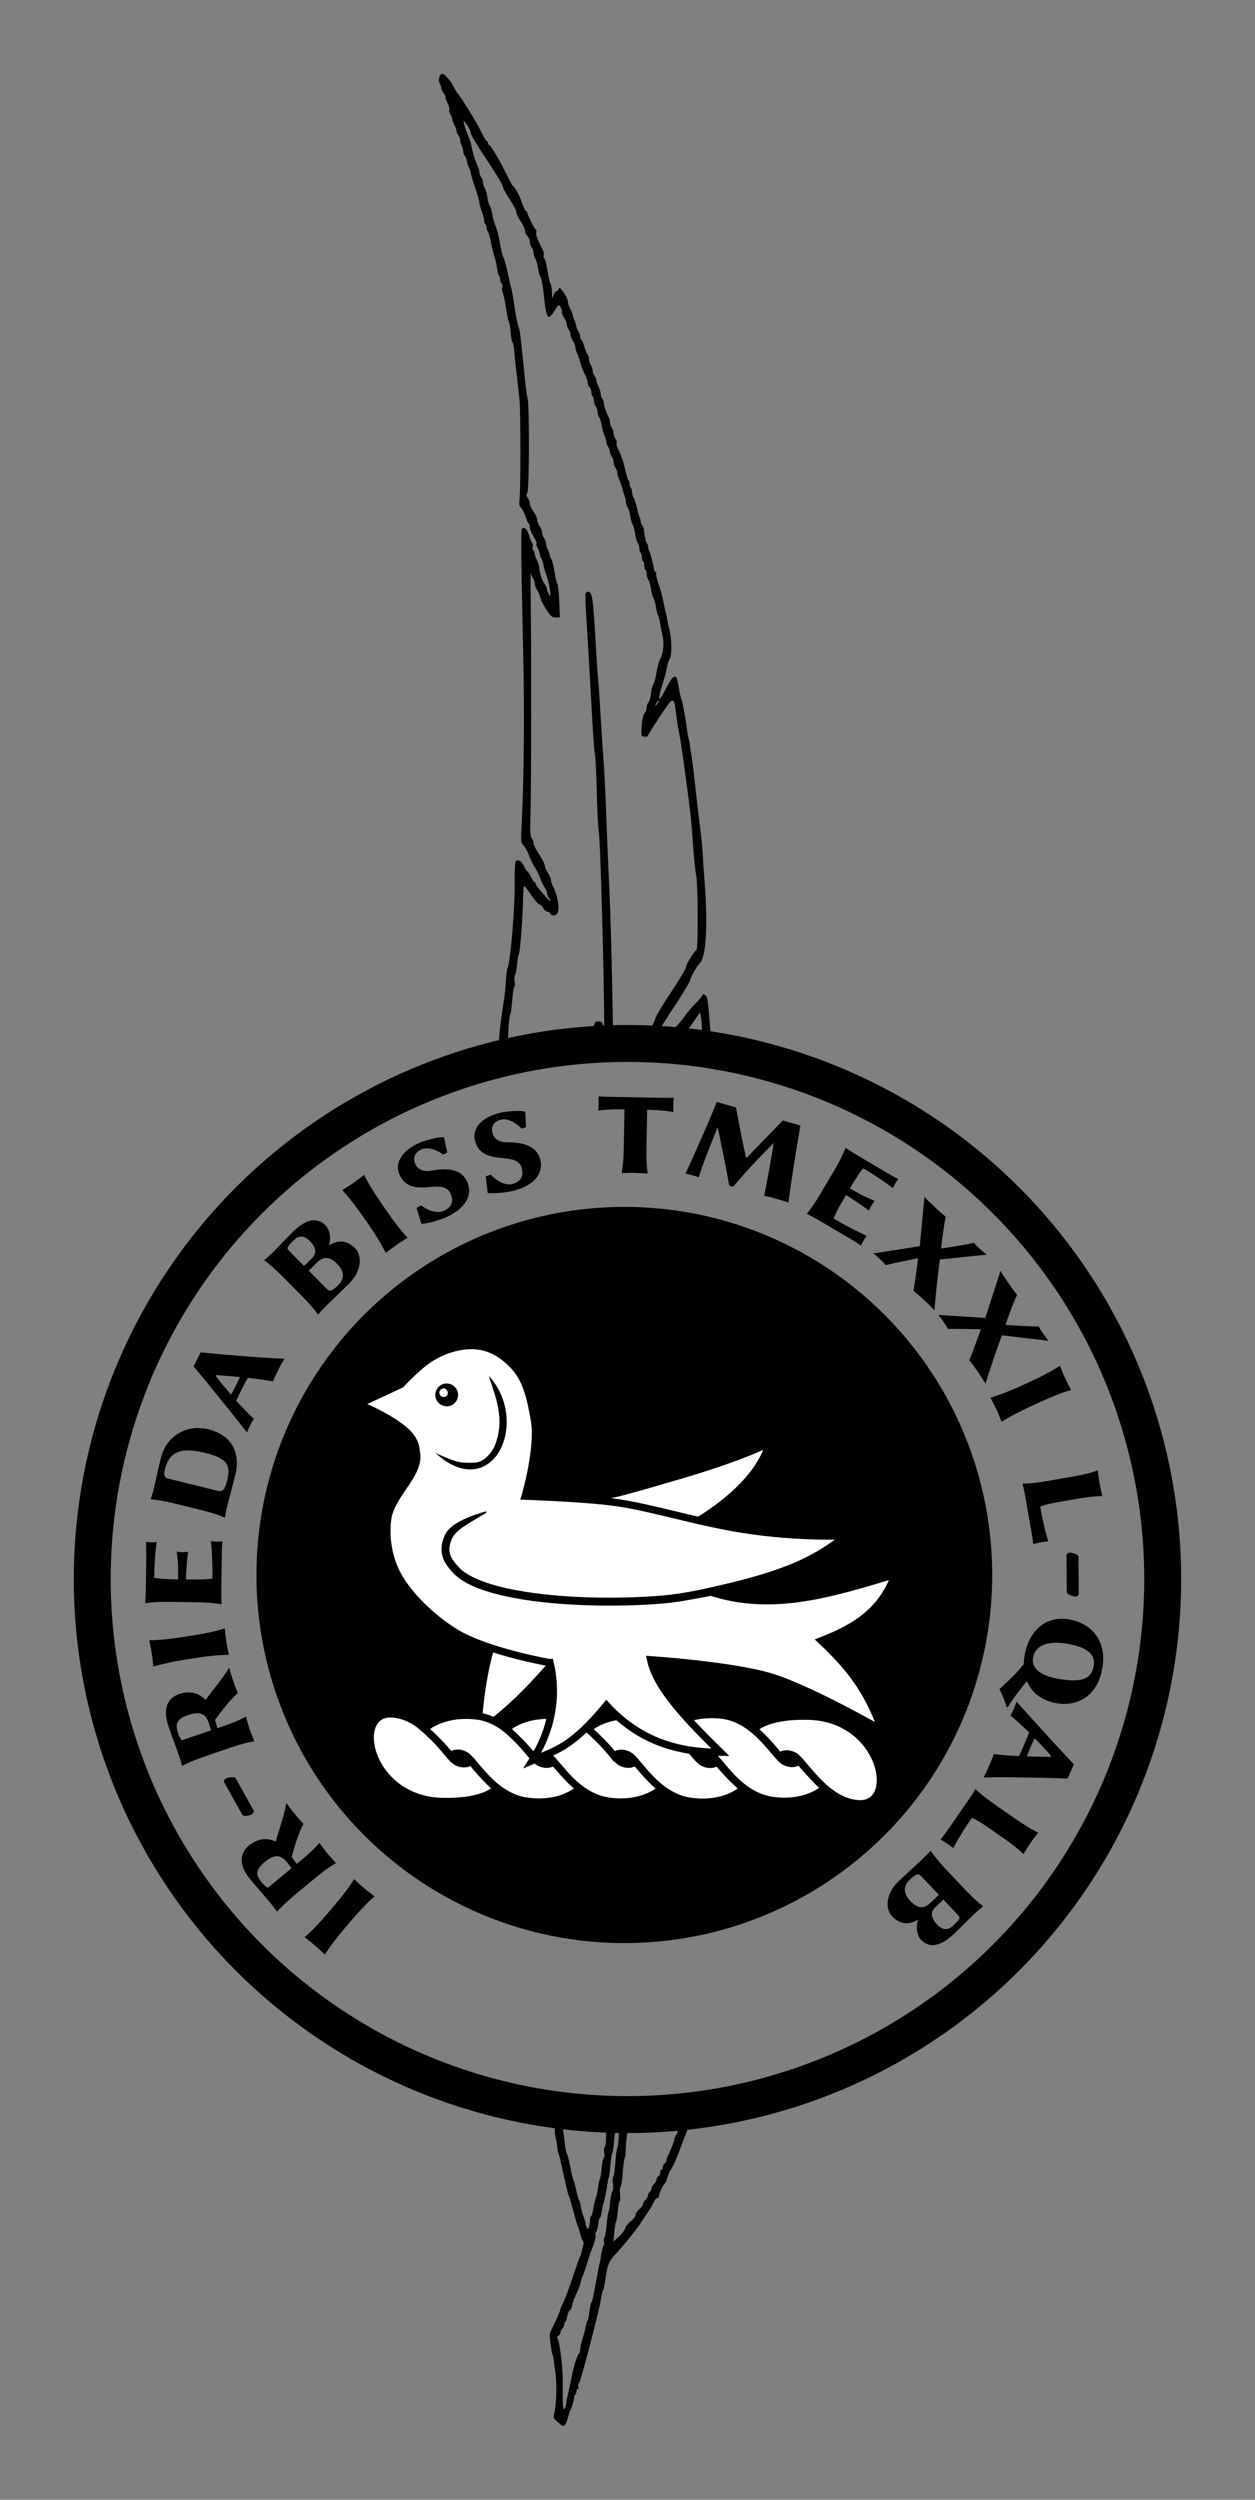 <?xml version="1.0" encoding="UTF-8" standalone="no"?>
<!-- Created with Inkscape (http://www.inkscape.org/) -->

<svg
   width="43.18mm"
   height="85.956mm"
   viewBox="0 0 43.18 85.956"
   version="1.1"
   id="svg1"
   xmlns="http://www.w3.org/2000/svg"
   xmlns:svg="http://www.w3.org/2000/svg">
  <rect x="0" y="0" width="43.18" height="85.956" fill="#808080" stroke="none"/>
  <defs
     id="defs1" />
  <g
     id="g14"
     style="display:inline"
     transform="translate(1.0184053e-4,32.705)">
    <path
       style="display:inline;fill:#000000;fill-opacity:1;stroke-width:0.042"
       d="m 113.131,155.316 -0.41,0.051 -0.064,0.152 c -0.035,0.084 -0.124,0.314 -0.197,0.512 -0.153,0.414 -0.287,0.713 -0.36,0.805 -0.028,0.035 -0.077,0.154 -0.109,0.265 -0.032,0.111 -0.071,0.201 -0.087,0.201 -0.041,0 -0.206,0.35 -0.206,0.437 0,0.039 -0.022,0.067 -0.049,0.061 -0.027,-0.006 -0.078,0.047 -0.113,0.116 -0.035,0.07 -0.075,0.149 -0.089,0.175 -0.021,0.04 -0.204,0.32 -0.402,0.614 -0.139,0.207 -0.559,0.726 -0.766,0.947 -0.319,0.34 -0.354,0.425 -0.44,1.059 -0.016,0.116 -0.044,0.237 -0.063,0.267 -0.019,0.03 -0.05,0.154 -0.068,0.275 -0.018,0.121 -0.082,0.41 -0.141,0.643 -0.059,0.233 -0.136,0.538 -0.17,0.678 -0.096,0.39 -0.154,0.608 -0.246,0.932 -0.046,0.163 -0.106,0.373 -0.132,0.466 -0.026,0.093 -0.063,0.191 -0.083,0.217 -0.019,0.026 -0.024,0.079 -0.009,0.116 0.015,0.038 0.006,0.069 -0.02,0.069 -0.026,0 -0.047,0.037 -0.047,0.082 0,0.045 -0.019,0.094 -0.042,0.108 -0.023,0.014 -0.043,0.068 -0.043,0.119 -6.1e-4,0.088 -0.077,0.34 -0.131,0.432 -0.014,0.023 -0.05,0.138 -0.081,0.254 -0.051,0.191 -0.102,0.273 -0.172,0.275 -0.014,5.3e-4 -0.095,-0.061 -0.18,-0.137 l -3.7e-4,5e-5 c -0.149,-0.132 -0.153,-0.144 -0.114,-0.307 0.072,-0.296 0.094,-0.96 0.044,-1.334 -0.027,-0.198 -0.056,-0.422 -0.065,-0.499 -0.009,-0.076 -0.028,-0.156 -0.041,-0.177 -0.013,-0.021 -0.043,-0.192 -0.067,-0.38 -0.039,-0.308 -0.035,-0.357 0.042,-0.5 0.122,-0.229 0.299,-0.634 0.299,-0.682 0,-0.023 0.047,-0.133 0.104,-0.246 0.057,-0.113 0.189,-0.462 0.293,-0.777 0.104,-0.314 0.221,-0.648 0.26,-0.741 0.04,-0.093 0.07,-0.179 0.069,-0.191 -0.002,-0.012 0.018,-0.092 0.044,-0.179 0.033,-0.11 0.034,-0.174 0.003,-0.212 -0.025,-0.03 -0.066,-0.14 -0.093,-0.245 -0.026,-0.105 -0.066,-0.229 -0.087,-0.275 -0.021,-0.047 -0.088,-0.275 -0.149,-0.508 -0.06,-0.233 -0.127,-0.462 -0.149,-0.508 -0.022,-0.047 -0.049,-0.132 -0.061,-0.191 -0.012,-0.058 -0.06,-0.268 -0.106,-0.466 -0.046,-0.198 -0.103,-0.452 -0.127,-0.564 -0.023,-0.112 -0.054,-0.222 -0.067,-0.244 -0.014,-0.022 -0.034,-0.13 -0.045,-0.24 -0.011,-0.11 -0.035,-0.248 -0.054,-0.306 -0.019,-0.058 -0.032,-0.174 -0.03,-0.257 l 0.005,-0.151 -0.593,-0.098 m -1.958,-36.614 0.625,-0.184 8.2e-4,-0.318 c 7.4e-4,-0.288 0.053,-0.747 0.175,-1.525 0.024,-0.151 0.051,-0.437 0.062,-0.635 0.01,-0.198 0.037,-0.398 0.059,-0.445 0.103,-0.215 0.256,-2.088 0.246,-2.997 -0.004,-0.399 0.009,-0.642 0.038,-0.671 0.079,-0.079 0.205,-5.3e-4 0.282,0.175 0.041,0.093 0.091,0.169 0.11,0.169 0.019,0 0.077,0.086 0.128,0.191 0.051,0.105 0.11,0.191 0.131,0.191 0.021,0 0.039,0.024 0.039,0.054 0,0.05 0.049,0.113 0.383,0.49 0.128,0.145 0.173,0.136 0.06,-0.012 -0.034,-0.045 -0.062,-0.118 -0.062,-0.163 0,-0.044 -0.035,-0.131 -0.078,-0.193 -0.043,-0.062 -0.113,-0.208 -0.156,-0.324 -0.043,-0.116 -0.128,-0.288 -0.19,-0.381 -0.062,-0.093 -0.149,-0.272 -0.193,-0.396 -0.044,-0.125 -0.126,-0.276 -0.182,-0.337 -0.101,-0.109 -0.102,-0.116 -0.072,-0.705 0.08,-1.575 0.101,-3.828 0.053,-5.93 -0.073,-3.273 -0.082,-4.244 -0.039,-4.271 0.094,-0.058 0.182,0.032 0.246,0.252 0.036,0.125 0.084,0.239 0.106,0.252 0.022,0.013 0.029,0.069 0.015,0.123 -0.014,0.054 -0.004,0.111 0.021,0.127 0.025,0.016 0.046,0.062 0.046,0.104 0,0.042 0.032,0.14 0.071,0.219 0.039,0.079 0.075,0.182 0.08,0.229 0.026,0.249 0.084,0.44 0.173,0.572 0.055,0.081 0.1,0.176 0.101,0.212 8.2e-4,0.035 0.029,0.112 0.062,0.17 0.057,0.101 0.059,0.096 0.045,-0.106 -0.008,-0.116 -0.065,-0.358 -0.125,-0.537 -0.061,-0.179 -0.11,-0.353 -0.11,-0.387 0,-0.034 -0.029,-0.116 -0.063,-0.183 -0.035,-0.067 -0.063,-0.155 -0.064,-0.197 -1.2e-4,-0.042 -0.03,-0.122 -0.067,-0.178 -0.037,-0.056 -0.054,-0.123 -0.039,-0.148 0.016,-0.025 -0.03,-0.137 -0.102,-0.249 -0.072,-0.112 -0.13,-0.253 -0.13,-0.314 0,-0.061 -0.018,-0.121 -0.039,-0.134 -0.021,-0.013 -0.072,-0.124 -0.112,-0.246 -0.04,-0.122 -0.107,-0.255 -0.149,-0.295 -0.065,-0.062 -0.072,-0.115 -0.049,-0.339 0.035,-0.339 0.035,-2.916 -8.2e-4,-3.335 -0.015,-0.175 -0.058,-0.565 -0.096,-0.868 -0.038,-0.303 -0.077,-0.672 -0.087,-0.822 -0.01,-0.149 -0.038,-0.294 -0.062,-0.323 -0.024,-0.029 -0.051,-0.177 -0.061,-0.33 -0.01,-0.153 -0.037,-0.314 -0.061,-0.359 -0.024,-0.044 -0.072,-0.275 -0.108,-0.512 -0.035,-0.237 -0.082,-0.464 -0.104,-0.504 -0.022,-0.041 -0.03,-0.124 -0.018,-0.185 0.012,-0.061 3.7e-4,-0.124 -0.025,-0.14 -0.025,-0.016 -0.046,-0.074 -0.046,-0.13 0,-0.056 -0.017,-0.111 -0.037,-0.124 -0.02,-0.013 -0.05,-0.123 -0.066,-0.246 -0.016,-0.123 -0.058,-0.308 -0.093,-0.411 -0.035,-0.103 -0.091,-0.331 -0.124,-0.505 -0.033,-0.175 -0.08,-0.337 -0.104,-0.36 -0.024,-0.024 -0.043,-0.086 -0.043,-0.138 0,-0.052 -0.019,-0.107 -0.042,-0.121 -0.023,-0.014 -0.042,-0.068 -0.042,-0.12 0,-0.051 -0.038,-0.198 -0.085,-0.325 -0.047,-0.127 -0.085,-0.27 -0.085,-0.317 -2.1e-4,-0.047 -0.067,-0.276 -0.147,-0.509 -0.081,-0.233 -0.147,-0.455 -0.148,-0.493 -4.7e-4,-0.038 -0.029,-0.124 -0.064,-0.191 -0.035,-0.067 -0.064,-0.159 -0.065,-0.206 -8.7e-4,-0.047 -0.03,-0.122 -0.064,-0.167 -0.034,-0.045 -0.062,-0.124 -0.062,-0.175 0,-0.051 -0.028,-0.146 -0.061,-0.211 -0.034,-0.065 -0.051,-0.134 -0.039,-0.154 0.012,-0.02 -0.017,-0.099 -0.065,-0.176 -0.048,-0.077 -0.078,-0.15 -0.067,-0.161 0.011,-0.011 -0.018,-0.094 -0.064,-0.185 -0.046,-0.091 -0.084,-0.195 -0.084,-0.231 0,-0.036 -0.029,-0.107 -0.064,-0.157 -0.035,-0.05 -0.052,-0.121 -0.038,-0.157 0.014,-0.037 -0.013,-0.141 -0.061,-0.232 -0.047,-0.091 -0.076,-0.176 -0.063,-0.188 0.013,-0.013 -0.017,-0.079 -0.066,-0.148 -0.049,-0.069 -0.089,-0.156 -0.089,-0.194 0,-0.037 -0.022,-0.103 -0.049,-0.146 -0.06,-0.095 -0.018,-0.284 0.07,-0.318 0.038,-0.015 0.095,0.012 0.138,0.064 0.04,0.049 0.102,0.12 0.136,0.158 0.035,0.038 0.101,0.145 0.148,0.238 0.046,0.093 0.096,0.179 0.11,0.191 0.086,0.072 0.645,0.972 0.796,1.281 0.099,0.204 0.198,0.371 0.22,0.371 0.022,0 0.04,0.029 0.04,0.064 0,0.035 0.014,0.064 0.032,0.064 0.057,1.3e-4 0.353,0.499 0.63,1.059 0.086,0.175 0.169,0.327 0.184,0.339 0.073,0.058 0.222,0.311 0.279,0.474 0.098,0.279 0.163,0.416 0.198,0.416 0.018,0 0.032,0.019 0.032,0.042 0,0.074 0.259,0.593 0.296,0.593 0.019,0 0.025,0.04 0.012,0.088 -0.021,0.079 0.045,0.258 0.222,0.601 0.033,0.064 0.049,0.146 0.036,0.181 -0.013,0.035 -0.005,0.087 0.017,0.116 0.042,0.052 0.05,0.087 0.137,0.561 0.025,0.14 0.065,0.287 0.087,0.328 0.022,0.04 0.042,0.174 0.045,0.296 0.004,0.217 0.006,0.219 0.049,0.085 0.024,-0.076 0.068,-0.138 0.097,-0.138 0.029,0 0.065,-0.032 0.08,-0.07 0.024,-0.063 0.034,-0.062 0.1,0.012 0.111,0.125 0.221,0.337 0.221,0.426 0,0.044 0.038,0.155 0.085,0.246 0.047,0.091 0.085,0.192 0.085,0.223 0,0.032 0.022,0.099 0.05,0.15 0.028,0.051 0.055,0.137 0.061,0.191 0.006,0.054 0.041,0.144 0.077,0.2 0.036,0.055 0.066,0.138 0.066,0.184 0,0.046 0.018,0.095 0.04,0.108 0.022,0.013 0.07,0.128 0.106,0.254 0.037,0.126 0.086,0.242 0.109,0.256 0.023,0.014 0.042,0.078 0.042,0.142 0,0.064 0.028,0.153 0.062,0.199 0.034,0.045 0.063,0.131 0.064,0.191 7.4e-4,0.06 0.029,0.145 0.064,0.191 0.034,0.045 0.063,0.113 0.064,0.15 7.4e-4,0.037 0.033,0.131 0.072,0.209 0.039,0.078 0.075,0.197 0.08,0.264 0.005,0.068 0.031,0.145 0.057,0.17 0.026,0.026 0.047,0.086 0.047,0.134 4e-5,0.093 0.131,0.465 0.182,0.515 0.017,0.017 0.03,0.081 0.03,0.142 0,0.061 0.028,0.149 0.062,0.194 0.034,0.045 0.063,0.13 0.064,0.189 7.4e-4,0.059 0.031,0.149 0.067,0.201 0.036,0.052 0.053,0.115 0.038,0.14 -0.016,0.025 0.002,0.111 0.04,0.19 0.148,0.314 0.189,0.432 0.259,0.749 0.04,0.181 0.09,0.339 0.11,0.352 0.021,0.013 0.037,0.068 0.037,0.124 0,0.056 0.019,0.113 0.042,0.127 0.023,0.014 0.042,0.078 0.042,0.141 0,0.063 0.025,0.153 0.056,0.199 0.031,0.046 0.08,0.198 0.11,0.338 0.029,0.14 0.071,0.287 0.092,0.328 0.021,0.04 0.039,0.108 0.039,0.15 0,0.042 0.022,0.099 0.049,0.126 0.027,0.027 0.056,0.102 0.063,0.167 0.035,0.287 0.069,0.438 0.104,0.46 0.021,0.013 0.038,0.06 0.038,0.106 0,0.045 0.017,0.116 0.037,0.156 0.045,0.089 0.131,0.403 0.161,0.592 0.012,0.076 0.041,0.138 0.065,0.138 0.023,0 0.032,0.028 0.018,0.062 -0.013,0.034 0.024,0.191 0.081,0.349 0.058,0.158 0.135,0.44 0.171,0.626 0.036,0.186 0.076,0.367 0.088,0.402 0.013,0.035 0.028,0.111 0.035,0.169 0.007,0.058 0.042,0.22 0.079,0.36 0.085,0.32 0.09,0.902 0.01,1.017 -0.032,0.046 -0.072,0.169 -0.088,0.274 -0.017,0.105 -0.086,0.367 -0.154,0.583 -0.181,0.575 -0.159,0.673 0.059,0.263 0.23,-0.432 0.285,-0.507 0.379,-0.507 0.042,0 0.075,0.103 0.112,0.344 0.029,0.189 0.07,0.375 0.09,0.413 0.038,0.07 0.153,0.679 0.191,1.015 0.011,0.101 0.041,0.263 0.065,0.36 0.024,0.097 0.045,0.204 0.045,0.239 5e-4,0.035 0.02,0.168 0.043,0.296 0.023,0.128 0.061,0.404 0.084,0.614 0.118,1.067 0.154,1.374 0.247,2.117 0.026,0.21 0.056,0.534 0.065,0.72 0.01,0.186 0.038,0.606 0.063,0.932 0.118,1.532 0.051,2.619 -0.173,2.816 -0.089,0.079 -0.3,0.444 -0.323,0.559 -0.015,0.077 -0.269,0.502 -0.564,0.944 -0.295,0.443 -0.557,0.866 -0.584,0.942 l -0.047,0.138 h 0.21 c 0.151,0 0.21,-0.017 0.21,-0.059 0,-0.032 0.029,-0.07 0.064,-0.083 0.035,-0.013 0.064,-0.046 0.064,-0.073 0,-0.027 0.073,-0.12 0.163,-0.207 0.09,-0.087 0.227,-0.252 0.306,-0.366 0.078,-0.114 0.243,-0.307 0.366,-0.43 0.123,-0.122 0.224,-0.241 0.224,-0.265 0,-0.08 0.113,-0.042 0.16,0.053 0.026,0.052 0.069,0.419 0.096,0.815 0.027,0.396 0.066,0.741 0.087,0.767 0.021,0.026 0.176,0.069 0.345,0.097 M 108.506,164.892 c 0.005,-0.064 0.042,-0.26 0.081,-0.434 0.039,-0.175 0.097,-0.445 0.128,-0.601 0.067,-0.333 0.195,-0.712 0.241,-0.712 0.018,0 0.032,-0.058 0.032,-0.128 0,-0.071 0.036,-0.237 0.08,-0.371 0.044,-0.133 0.093,-0.323 0.11,-0.422 0.016,-0.099 0.044,-0.189 0.063,-0.201 0.018,-0.011 0.047,-0.15 0.064,-0.307 0.017,-0.158 0.047,-0.296 0.066,-0.309 0.02,-0.012 0.066,-0.193 0.103,-0.402 0.099,-0.552 0.18,-0.971 0.192,-0.983 0.005,-0.006 0.016,-0.063 0.023,-0.127 0.025,-0.213 0.071,-0.412 0.107,-0.457 0.019,-0.025 0.024,-0.086 0.011,-0.138 -0.013,-0.051 -0.005,-0.117 0.019,-0.146 0.024,-0.029 0.057,-0.224 0.074,-0.434 0.017,-0.21 0.042,-0.4 0.057,-0.423 0.014,-0.023 0.031,-0.09 0.037,-0.148 0.036,-0.357 0.069,-0.536 0.106,-0.583 0.025,-0.031 0.032,-0.139 0.016,-0.262 -0.015,-0.116 -0.01,-0.219 0.012,-0.233 0.022,-0.013 0.053,-0.229 0.07,-0.48 0.017,-0.25 0.045,-0.474 0.063,-0.498 0.018,-0.023 0.04,-0.171 0.05,-0.328 0.015,-0.246 0.008,-0.286 -0.054,-0.286 -0.059,0 -0.076,0.064 -0.102,0.371 -0.017,0.204 -0.045,0.39 -0.064,0.413 -0.018,0.023 -0.047,0.214 -0.064,0.423 -0.017,0.21 -0.043,0.4 -0.057,0.423 -0.015,0.023 -0.031,0.09 -0.036,0.148 -0.013,0.146 -0.119,0.685 -0.151,0.762 -0.014,0.035 -0.038,0.154 -0.053,0.265 -0.015,0.111 -0.042,0.201 -0.061,0.201 -0.019,0 -0.045,0.097 -0.059,0.216 -0.014,0.119 -0.047,0.242 -0.073,0.273 -0.026,0.031 -0.035,0.077 -0.021,0.101 0.025,0.04 -0.053,0.328 -0.144,0.532 -0.021,0.047 -0.089,0.256 -0.153,0.466 -0.064,0.21 -0.13,0.4 -0.147,0.423 -0.017,0.023 -0.046,0.108 -0.063,0.189 -0.017,0.081 -0.046,0.176 -0.064,0.212 -0.018,0.036 -0.056,0.122 -0.084,0.192 -0.029,0.07 -0.068,0.158 -0.087,0.196 -0.019,0.038 -0.047,0.137 -0.063,0.219 -0.015,0.083 -0.053,0.16 -0.083,0.172 -0.03,0.012 -0.068,0.099 -0.084,0.193 -0.016,0.095 -0.046,0.183 -0.068,0.196 -0.021,0.013 -0.039,0.059 -0.039,0.101 0,0.042 -0.029,0.101 -0.064,0.13 -0.035,0.029 -0.064,0.087 -0.064,0.13 0,0.043 -0.031,0.095 -0.068,0.115 -0.052,0.029 -0.058,0.056 -0.024,0.119 0.072,0.131 0.176,1.022 0.171,1.457 -0.01,0.805 0.002,0.995 0.056,0.94 0.028,-0.028 0.055,-0.103 0.06,-0.167 z m 2.02,-6.031 c 0.014,-0.062 0.103,-0.175 0.197,-0.251 0.102,-0.082 0.171,-0.173 0.171,-0.226 0,-0.049 0.057,-0.136 0.127,-0.194 0.07,-0.058 0.127,-0.136 0.127,-0.173 0,-0.037 0.038,-0.102 0.085,-0.145 0.047,-0.042 0.085,-0.109 0.085,-0.15 0,-0.04 0.029,-0.097 0.064,-0.126 0.035,-0.029 0.064,-0.086 0.064,-0.126 0,-0.04 0.038,-0.107 0.085,-0.15 0.047,-0.042 0.085,-0.112 0.085,-0.156 0,-0.044 0.029,-0.09 0.064,-0.104 0.035,-0.013 0.064,-0.07 0.064,-0.126 0,-0.056 0.019,-0.101 0.042,-0.101 0.023,0 0.042,-0.036 0.042,-0.08 0,-0.044 0.029,-0.103 0.064,-0.132 0.035,-0.029 0.064,-0.079 0.064,-0.112 0,-0.032 0.018,-0.092 0.039,-0.132 0.091,-0.172 0.207,-0.465 0.234,-0.592 0.016,-0.075 0.047,-0.148 0.069,-0.161 0.021,-0.013 0.039,-0.064 0.039,-0.112 0,-0.085 -0.015,-0.087 -0.371,-0.062 -0.204,0.014 -0.592,0.026 -0.862,0.027 l -0.491,0.001 -0.033,0.307 c -0.018,0.169 -0.031,0.373 -0.03,0.454 0.002,0.081 -0.012,0.166 -0.031,0.191 -0.019,0.024 -0.048,0.243 -0.064,0.487 -0.016,0.244 -0.05,0.468 -0.075,0.498 -0.027,0.033 -0.035,0.14 -0.021,0.265 0.014,0.115 0.008,0.22 -0.012,0.232 -0.02,0.012 -0.05,0.17 -0.067,0.351 -0.016,0.18 -0.044,0.347 -0.061,0.37 -0.017,0.023 -0.044,0.183 -0.059,0.356 l -0.028,0.313 0.185,-0.165 c 0.102,-0.091 0.197,-0.216 0.211,-0.278 z m -1.226,-0.088 c 0.014,-0.052 0.026,-0.147 0.026,-0.209 3.5e-4,-0.063 0.018,-0.125 0.041,-0.139 0.022,-0.014 0.052,-0.115 0.066,-0.225 0.014,-0.11 0.053,-0.276 0.085,-0.37 0.033,-0.093 0.072,-0.274 0.088,-0.402 0.016,-0.128 0.043,-0.252 0.06,-0.275 0.017,-0.023 0.045,-0.19 0.061,-0.37 0.016,-0.18 0.049,-0.34 0.072,-0.354 0.024,-0.015 0.03,-0.095 0.015,-0.186 -0.017,-0.098 -0.009,-0.172 0.018,-0.189 0.025,-0.015 0.045,-0.147 0.045,-0.293 v -0.265 l -0.744,-0.06 -0.744,-0.06 0.023,0.169 c 0.013,0.093 0.035,0.284 0.051,0.424 0.015,0.14 0.043,0.273 0.061,0.296 0.018,0.023 0.053,0.138 0.077,0.254 0.024,0.116 0.064,0.307 0.088,0.423 0.024,0.116 0.062,0.25 0.083,0.296 0.021,0.047 0.062,0.204 0.091,0.351 0.029,0.146 0.067,0.275 0.086,0.287 0.019,0.011 0.046,0.111 0.061,0.221 0.015,0.11 0.053,0.257 0.084,0.327 0.031,0.07 0.07,0.198 0.086,0.286 0.033,0.179 0.082,0.205 0.12,0.064 z m -2.429,-40.495 c 0.301,-0.075 1.478,-0.249 2.022,-0.299 l 0.561,-0.052 v -0.222 c 0,-0.298 0.028,-0.356 0.172,-0.356 0.128,0 0.139,0.027 0.182,0.423 0.009,0.082 0.01,-0.29 0.003,-0.826 -0.033,-2.49 -0.137,-5.908 -0.187,-6.161 -0.021,-0.105 -0.05,-0.705 -0.065,-1.334 -0.015,-0.629 -0.043,-1.2 -0.063,-1.27 -0.02,-0.07 -0.068,-0.718 -0.106,-1.44 -0.038,-0.722 -0.098,-1.76 -0.131,-2.308 -0.115,-1.865 -0.114,-1.818 -0.037,-1.848 0.181,-0.069 0.21,0.119 0.316,2.039 0.022,0.396 0.051,0.806 0.064,0.91 0.013,0.105 0.05,0.638 0.081,1.186 0.031,0.547 0.079,1.271 0.106,1.609 0.027,0.338 0.068,1.157 0.091,1.821 0.023,0.664 0.071,1.817 0.107,2.562 0.036,0.745 0.08,2.213 0.098,3.261 0.018,1.048 0.037,1.91 0.041,1.916 0.004,0.006 0.25,0.011 0.547,0.011 h 0.54 l 0.169,-0.265 c 0.093,-0.146 0.18,-0.322 0.193,-0.392 0.013,-0.07 0.256,-0.474 0.54,-0.899 0.284,-0.425 0.516,-0.814 0.516,-0.865 0,-0.087 0.267,-0.529 0.36,-0.595 0.061,-0.043 0.05,-2.282 -0.012,-2.553 -0.027,-0.116 -0.077,-0.612 -0.112,-1.101 -0.057,-0.808 -0.087,-1.088 -0.232,-2.16 -0.165,-1.226 -0.179,-1.315 -0.279,-1.821 -0.009,-0.047 -0.04,-0.261 -0.068,-0.477 -0.081,-0.621 -0.085,-0.62 -0.559,0.092 -0.226,0.339 -0.411,0.637 -0.411,0.662 0,0.025 -0.052,0.039 -0.116,0.032 -0.111,-0.013 -0.116,-0.024 -0.109,-0.225 0.011,-0.306 0.059,-0.538 0.125,-0.605 0.032,-0.032 0.058,-0.111 0.058,-0.177 0,-0.065 0.027,-0.141 0.06,-0.168 0.033,-0.027 0.073,-0.168 0.089,-0.312 0.016,-0.145 0.053,-0.291 0.083,-0.326 0.029,-0.035 0.077,-0.216 0.107,-0.402 0.03,-0.186 0.088,-0.396 0.129,-0.466 0.102,-0.174 0.138,-0.508 0.083,-0.762 -0.025,-0.116 -0.065,-0.317 -0.088,-0.445 -0.023,-0.128 -0.059,-0.263 -0.079,-0.301 -0.02,-0.037 -0.05,-0.161 -0.066,-0.275 -0.016,-0.114 -0.053,-0.246 -0.083,-0.293 -0.029,-0.047 -0.068,-0.19 -0.085,-0.318 -0.017,-0.128 -0.058,-0.269 -0.09,-0.315 -0.032,-0.046 -0.058,-0.135 -0.058,-0.199 0,-0.063 -0.019,-0.127 -0.042,-0.141 -0.023,-0.014 -0.042,-0.081 -0.042,-0.148 0,-0.067 -0.019,-0.134 -0.042,-0.148 -0.023,-0.014 -0.042,-0.081 -0.042,-0.148 0,-0.067 -0.019,-0.134 -0.042,-0.148 -0.023,-0.014 -0.042,-0.078 -0.042,-0.141 0,-0.063 -0.026,-0.153 -0.058,-0.199 -0.032,-0.046 -0.072,-0.188 -0.09,-0.315 -0.017,-0.128 -0.056,-0.27 -0.085,-0.318 -0.029,-0.047 -0.067,-0.18 -0.083,-0.296 -0.016,-0.116 -0.057,-0.248 -0.089,-0.295 -0.033,-0.047 -0.06,-0.128 -0.06,-0.179 0,-0.052 -0.017,-0.138 -0.038,-0.192 -0.021,-0.053 -0.06,-0.183 -0.088,-0.288 -0.028,-0.105 -0.077,-0.244 -0.11,-0.31 -0.033,-0.066 -0.06,-0.162 -0.06,-0.214 0,-0.052 -0.028,-0.131 -0.062,-0.177 -0.034,-0.045 -0.063,-0.131 -0.064,-0.191 -7.4e-4,-0.06 -0.029,-0.145 -0.064,-0.191 -0.034,-0.045 -0.063,-0.121 -0.064,-0.169 -7.4e-4,-0.048 -0.029,-0.124 -0.064,-0.169 -0.034,-0.045 -0.063,-0.126 -0.064,-0.18 -7.4e-4,-0.054 -0.028,-0.149 -0.061,-0.212 -0.033,-0.063 -0.073,-0.21 -0.09,-0.326 -0.017,-0.116 -0.057,-0.249 -0.089,-0.295 -0.032,-0.046 -0.058,-0.132 -0.059,-0.191 -7.4e-4,-0.059 -0.029,-0.144 -0.064,-0.189 -0.034,-0.045 -0.062,-0.135 -0.062,-0.199 0,-0.064 -0.019,-0.128 -0.042,-0.143 -0.023,-0.014 -0.042,-0.08 -0.042,-0.146 0,-0.066 -0.029,-0.143 -0.064,-0.172 -0.035,-0.029 -0.064,-0.098 -0.064,-0.153 0,-0.055 -0.046,-0.191 -0.103,-0.302 -0.057,-0.111 -0.125,-0.287 -0.151,-0.392 -0.026,-0.105 -0.075,-0.244 -0.108,-0.31 -0.033,-0.066 -0.06,-0.161 -0.061,-0.212 -1.7e-4,-0.051 -0.038,-0.149 -0.084,-0.219 -0.046,-0.07 -0.084,-0.166 -0.084,-0.214 -1.7e-4,-0.048 -0.028,-0.124 -0.062,-0.169 -0.034,-0.045 -0.063,-0.13 -0.065,-0.188 -0.001,-0.058 -0.04,-0.153 -0.085,-0.212 -0.045,-0.058 -0.083,-0.155 -0.084,-0.214 -5.3e-4,-0.06 -0.026,-0.143 -0.058,-0.186 -0.053,-0.072 -0.063,-0.067 -0.152,0.078 -0.284,0.459 -0.322,0.405 -0.427,-0.606 -0.023,-0.219 -0.068,-0.439 -0.1,-0.488 -0.032,-0.049 -0.073,-0.194 -0.09,-0.321 -0.017,-0.128 -0.058,-0.269 -0.09,-0.315 -0.032,-0.046 -0.059,-0.132 -0.06,-0.191 -7.4e-4,-0.059 -0.029,-0.144 -0.064,-0.189 -0.034,-0.045 -0.062,-0.132 -0.062,-0.193 0,-0.061 -0.038,-0.152 -0.085,-0.202 -0.047,-0.05 -0.085,-0.135 -0.085,-0.189 0,-0.054 -0.067,-0.197 -0.148,-0.318 -0.082,-0.121 -0.148,-0.264 -0.148,-0.317 0,-0.053 -0.105,-0.254 -0.233,-0.445 -0.128,-0.191 -0.233,-0.389 -0.233,-0.438 0,-0.05 -0.248,-0.46 -0.55,-0.912 -0.303,-0.452 -0.551,-0.864 -0.551,-0.916 -9e-5,-0.052 -0.059,-0.181 -0.131,-0.286 -0.102,-0.148 -0.126,-0.167 -0.11,-0.085 0.025,0.125 0.102,0.353 0.181,0.529 0.031,0.07 0.075,0.222 0.097,0.339 0.044,0.234 0.112,0.446 0.201,0.628 0.032,0.066 0.059,0.162 0.059,0.214 0,0.052 0.028,0.131 0.062,0.177 0.034,0.045 0.063,0.13 0.064,0.189 7.3e-4,0.059 0.029,0.146 0.062,0.194 0.034,0.048 0.074,0.19 0.09,0.316 0.016,0.126 0.053,0.258 0.082,0.293 0.029,0.035 0.066,0.157 0.083,0.271 0.016,0.114 0.055,0.266 0.086,0.339 0.078,0.183 0.14,0.422 0.194,0.746 0.025,0.151 0.071,0.332 0.102,0.402 0.054,0.123 0.1,0.296 0.187,0.699 0.023,0.105 0.061,0.268 0.085,0.362 0.024,0.094 0.062,0.304 0.085,0.466 0.061,0.432 0.131,0.791 0.173,0.887 0.02,0.047 0.049,0.209 0.064,0.36 0.015,0.151 0.045,0.428 0.066,0.614 0.021,0.186 0.059,0.558 0.084,0.826 0.025,0.268 0.064,0.549 0.088,0.625 0.067,0.216 0.062,3.148 -0.006,3.257 -0.045,0.072 -0.042,0.103 0.016,0.186 0.038,0.055 0.07,0.144 0.07,0.197 0,0.053 0.057,0.176 0.127,0.272 0.07,0.097 0.127,0.225 0.128,0.285 5.5e-4,0.06 0.038,0.158 0.084,0.216 0.045,0.058 0.083,0.155 0.084,0.214 5.1e-4,0.06 0.029,0.145 0.063,0.191 0.034,0.045 0.063,0.123 0.064,0.173 7.5e-4,0.05 0.03,0.145 0.065,0.212 0.035,0.067 0.063,0.15 0.064,0.186 1.1e-4,0.036 0.026,0.102 0.058,0.148 0.032,0.046 0.082,0.245 0.111,0.443 0.03,0.198 0.074,0.385 0.098,0.415 0.024,0.03 0.053,0.302 0.064,0.603 l 0.02,0.548 -0.143,-8.7e-4 c -0.129,-7.9e-4 -0.161,-0.028 -0.325,-0.277 -0.1,-0.152 -0.193,-0.337 -0.207,-0.412 -0.014,-0.075 -0.061,-0.187 -0.104,-0.248 -0.043,-0.062 -0.078,-0.158 -0.078,-0.213 0,-0.055 -0.027,-0.139 -0.059,-0.185 -0.033,-0.047 -0.068,-0.132 -0.08,-0.189 -0.011,-0.058 -0.013,0.438 -0.004,1.102 0.024,1.74 0.019,6.194 -0.008,7.125 -0.019,0.674 -0.013,0.809 0.042,0.888 0.036,0.051 0.065,0.134 0.065,0.184 0,0.05 0.086,0.219 0.191,0.375 0.105,0.156 0.191,0.326 0.191,0.377 0,0.051 0.048,0.163 0.106,0.249 0.058,0.086 0.106,0.196 0.106,0.245 0,0.049 0.036,0.16 0.081,0.246 0.172,0.334 0.236,0.819 0.123,0.932 -0.07,0.07 -0.189,0.064 -0.219,-0.013 -0.013,-0.035 -0.058,-0.064 -0.1,-0.064 -0.042,-1.3e-4 -0.108,-0.057 -0.148,-0.127 -0.04,-0.07 -0.101,-0.127 -0.137,-0.127 -0.036,0 -0.17,-0.157 -0.298,-0.349 -0.259,-0.386 -0.247,-0.395 -0.26,0.201 -0.015,0.654 -0.1,1.775 -0.14,1.847 -0.021,0.038 -0.052,0.209 -0.068,0.381 -0.016,0.172 -0.048,0.335 -0.069,0.362 -0.022,0.027 -0.027,0.118 -0.011,0.202 0.016,0.084 0.01,0.175 -0.014,0.204 -0.023,0.029 -0.056,0.243 -0.073,0.476 -0.017,0.233 -0.048,0.445 -0.069,0.471 -0.021,0.026 -0.051,0.318 -0.066,0.648 l -0.027,0.601 0.123,-0.028 c 0.068,-0.015 0.19,-0.044 0.271,-0.065 z m 6.307,-0.558 c 0,-0.192 -0.016,-0.426 -0.033,-0.519 l -0.03,-0.169 -0.271,0.392 c -0.165,0.238 -0.3,0.392 -0.344,0.392 -0.061,0 -0.151,0.117 -0.115,0.15 0.011,0.01 0.576,0.088 0.721,0.099 0.065,0.005 0.072,-0.036 0.072,-0.344 z m -1.481,-11.399 c 0,-0.022 -0.027,-0.003 -0.061,0.042 -0.034,0.045 -0.063,0.1 -0.064,0.122 -7.4e-4,0.022 0.027,0.003 0.061,-0.042 0.034,-0.045 0.064,-0.1 0.064,-0.122 z"
       id="path3188-6"
       transform="translate(-89.026,-114.932)" />
    <path
       id="path7-1-1"
       style="display:inline;vector-effect:non-scaling-stroke;fill:#000000;fill-opacity:1;stroke:none;stroke-width:0.462;stroke-linecap:round;stroke-linejoin:round;stroke-dasharray:none;stroke-opacity:1;-inkscape-stroke:hairline;paint-order:markers fill stroke"
       d="m 105.039,129.646 a 19.05,19.05 0 0 0 -19.05,19.05 19.05,19.05 0 0 0 19.05,19.05 19.05,19.05 0 0 0 19.05,-19.05 19.05,19.05 0 0 0 -19.05,-19.05 z m 0,1.27 a 17.78,17.78 0 0 1 17.78,17.78 17.78,17.78 0 0 1 -17.78,17.78 17.78,17.78 0 0 1 -17.78,-17.78 17.78,17.78 0 0 1 17.78,-17.78 z"
       transform="translate(-83.45,-127.106)" />
    <g
       id="g27-1"
       transform="matrix(0.095,0,0,0.095,-10.959,-19.999)"
       style="display:inline;stroke-width:2.64;stroke-dasharray:none">
      <circle
         style="display:inline;opacity:1;vector-effect:non-scaling-stroke;fill:#000000;fill-opacity:1;stroke:none;stroke-width:0.492;stroke-linecap:round;stroke-linejoin:round;stroke-dasharray:none;stroke-opacity:1;-inkscape-stroke:hairline;paint-order:markers fill stroke"
         id="path14"
         cx="21.59"
         cy="21.59"
         r="12.7"
         transform="matrix(10.491,0,0,10.491,114.971,209.82)" />
      <path
         style="display:inline;fill:#ffffff;fill-opacity:1;stroke:#000000;stroke-width:1.117;stroke-linejoin:round;stroke-dasharray:none;stroke-opacity:1"
         d="m 607.139,286.345 c 9.044,-3.464 12.761,-6.929 18.606,-10.393 l 1.844,-9.89 c 18.683,0.207 30.929,-4.954 34.531,-11.399 -0.227,0.397 -6.416,1.276 -15.081,1.436 -5.618,0.103 -11.361,0.407 -15.091,-0.421 -6.71,-1.491 -21.121,-0.847 -21.121,-0.847 l 2.85,17.601 c -3.454,5.275 -4.775,9.484 -6.537,13.913 z"
         id="path25095-6"
         transform="matrix(2.284,-0.612,0.612,2.284,-1273.977,211.606)" />
      <g
         id="Torse_In_Profile_(3)-4"
         stroke-opacity="1"
         fill="none"
         fill-opacity="1"
         stroke="none"
         stroke-dasharray="none"
         transform="matrix(0.723,0,0,0.723,219.754,405.138)"
         style="stroke:#000000;stroke-width:4.743;stroke-dasharray:none;stroke-opacity:1">
        <title
           id="title1-8">Torse In Profile (3)</title>
        <path
           d="m 78.156,156.512 c 20.618,0.36 26.241,-6.48 26.241,-6.48 0,0 -6.5,-5.627 -12.766,-13.702 0,0 -2.516,2.658 -7.221,0.386 -4.705,-2.272 -15.926,-23.775 -33.21,-24.077 -19.833,0 -10.47,43.873 26.956,43.873 z"
           stroke="#000000"
           stroke-linecap="round"
           stroke-linejoin="miter"
           stroke-width="1.5"
           id="path3-5-8"
           style="display:inline;fill:#ffffff;fill-opacity:1;stroke:#000000;stroke-width:3.654;stroke-dasharray:none;stroke-opacity:1" />
        <path
           d="m 68.233,120.159 c 0,0 8.068,6.983 13.03,13.535 0,0 2.883,-3.002 7.588,-0.204 4.705,2.798 13.734,20.808 31.231,22.968 17.496,2.16 25.925,-6.468 25.925,-6.468 0,0 -6.665,-5.512 -13.041,-13.477 0,0 -2.357,2.702 -7.078,0.512 -4.721,-2.19 -14.409,-21.579 -31.89,-23.4 -17.481,-1.822 -25.764,6.535 -25.764,6.535 z"
           stroke="#000000"
           stroke-linecap="round"
           stroke-linejoin="miter"
           stroke-width="1.5"
           id="path5-4-7"
           style="fill:#ffffff;fill-opacity:1;stroke:#000000;stroke-width:3.654;stroke-dasharray:none;stroke-opacity:1" />
        <path
           d="m 109.215,120.14 c 0,0 8.068,6.983 13.03,13.535 0,0 2.883,-3.002 7.588,-0.204 4.705,2.798 13.734,20.808 31.231,22.968 17.496,2.16 25.925,-6.468 25.925,-6.468 0,0 -6.665,-5.512 -13.041,-13.477 0,0 -2.357,2.702 -7.078,0.512 -4.721,-2.19 -14.409,-21.579 -31.89,-23.4 -17.481,-1.822 -25.764,6.535 -25.764,6.535 z"
           stroke="#000000"
           stroke-linecap="round"
           stroke-linejoin="miter"
           stroke-width="1.5"
           id="path7-8-1"
           style="fill:#ffffff;fill-opacity:1;stroke:#000000;stroke-width:3.654;stroke-dasharray:none;stroke-opacity:1" />
        <path
           d="m 150.197,120.231 c 0,0 8.068,6.983 13.03,13.535 0,0 2.883,-3.002 7.588,-0.204 4.705,2.798 13.734,20.808 31.231,22.968 17.496,2.16 25.925,-6.468 25.925,-6.468 0,0 -6.665,-5.512 -13.041,-13.477 0,0 -2.357,2.702 -7.078,0.512 -4.721,-2.19 -14.409,-21.579 -31.891,-23.4 -17.481,-1.822 -25.764,6.535 -25.764,6.535 z"
           stroke="#000000"
           stroke-linecap="round"
           stroke-linejoin="miter"
           stroke-width="1.5"
           id="path13-6-1"
           style="fill:#ffffff;fill-opacity:1;stroke:#000000;stroke-width:3.654;stroke-dasharray:none;stroke-opacity:1" />
        <path
           d="m 191.179,119.776 c 0,0 8.068,6.983 13.03,13.535 0,0 2.883,-3.002 7.588,-0.204 4.705,2.798 13.734,20.808 31.231,22.968 17.496,2.16 25.925,-6.468 25.925,-6.468 0,0 -6.665,-5.512 -13.041,-13.477 0,0 -2.357,2.702 -7.078,0.512 -4.721,-2.19 -14.409,-21.579 -31.89,-23.4 -17.481,-1.822 -25.764,6.535 -25.764,6.535 z"
           stroke="#000000"
           stroke-linecap="round"
           stroke-linejoin="miter"
           stroke-width="1.5"
           id="path15-1"
           style="fill:#ffffff;fill-opacity:1;stroke:#000000;stroke-width:3.654;stroke-dasharray:none;stroke-opacity:1" />
        <path
           d="m 259.527,113.808 c -20.618,-0.36 -26.241,6.48 -26.241,6.48 0,0 6.5,5.627 12.766,13.702 0,0 2.516,-2.658 7.221,-0.386 4.705,2.272 15.926,23.775 33.21,24.077 19.833,0 10.47,-43.873 -26.956,-43.873 z"
           stroke="#000000"
           stroke-linecap="round"
           stroke-linejoin="miter"
           stroke-width="1.5"
           id="path17-4"
           style="fill:#ffffff;fill-opacity:1;stroke:#000000;stroke-width:3.654;stroke-dasharray:none;stroke-opacity:1" />
      </g>
      <g
         id="g25077-9"
         transform="matrix(1.591,-0.426,0.426,1.591,27.094,1374.599)"
         style="display:inline;stroke-width:1.603;stroke-dasharray:none">
        <path
           id="path24912-9-7"
           d="m 302.427,-508.375 c 0,0 -8.771,-4.062 -12.701,-8.12 -2.599,-2.684 -5.24,-6.813 -6.246,-10.411 -0.825,-2.948 -0.554,-6.336 0.625,-9.161 1.495,-3.585 6.896,-5.368 6.896,-8.953 0,0 0.298,-1.008 -0.233,-2.29 -1.24,-2.992 -6.455,-6.871 -6.455,-6.871 l 7.079,-1.249 c 0,0 3.169,-2.017 5.414,-2.707 2.322,-0.713 5.007,-0.836 7.287,0 2.22,0.813 3.694,2.486 4.789,4.581 1.357,2.595 1.098,5.829 0.833,8.745 -0.391,4.31 -4.372,10.827 -4.372,10.827 0,0 7.693,2.342 12.285,4.164 4.969,1.972 10.152,5.341 16.774,8.518 8.603,4.127 16.748,5.849 16.748,5.849 -7.094,3.413 -14.639,3.059 -22.279,2.915 8.538,5.615 18.22,5.047 28.109,4.789 -3.456,4.862 -7.87,6.25 -13.534,6.871 2.959,4.784 4.845,8.917 5.414,15.616 0,0 -9.013,-8.962 -14.367,-12.285 -5.258,-3.263 -17.073,-7.287 -17.073,-7.287 -0.243,4.427 3.091,10.387 6.663,16.449 -6.21,-1.633 -11.548,-4.837 -14.991,-11.452 -6.908,4.903 -9.256,4.611 -13.117,5.205 3.959,-3.698 6.3,-8.368 6.455,-13.742 z"
           style="fill:#ffffff;fill-opacity:1;stroke:#000000;stroke-width:1.117;stroke-dasharray:none;stroke-opacity:1"
           transform="matrix(1.436,-6.5886396e-6,-6.575639e-6,1.436,-123.337,243.504)" />
        <path
           id="path24914-8"
           d="m 298.962,-533.186 c 0,0 -1.327,-0.016 -2.844,0.188 -1.516,0.203 -3.282,0.591 -4.188,1.75 -0.774,0.991 -1.112,1.932 -1.094,2.875 0.018,0.943 0.375,1.829 0.875,2.781 1.061,2.019 3.539,3.831 6.75,5.5 3.211,1.669 7.184,3.182 11.25,4.438 4.066,1.256 8.23,2.262 11.844,2.906 1.837,0.328 3.288,0.438 4.756,0.56 1.418,0.117 2.868,0.253 3.807,0.159 l 5.639,-0.854 c -0.861,0.086 -8.033,-0.178 -9.473,-0.312 -1.398,-0.13 -2.784,-0.239 -4.541,-0.552 -3.568,-0.636 -7.724,-1.632 -11.75,-2.875 -4.026,-1.243 -7.932,-2.748 -11.062,-4.375 -3.13,-1.627 -5.445,-3.411 -6.312,-5.062 -0.471,-0.896 -0.768,-1.646 -0.781,-2.344 -0.013,-0.697 0.23,-1.383 0.906,-2.25 0.543,-0.696 1.725,-1.24 3.107,-1.637 z"
           fill="#806600"
           style="fill:#000000;fill-opacity:1;stroke:#000000;stroke-width:0.209;stroke-linecap:butt;stroke-linejoin:bevel;stroke-dasharray:none;stroke-opacity:1"
           transform="matrix(1.436,-6.5886396e-6,-6.575639e-6,1.436,-123.337,243.504)" />
        <path
           id="path24916-4"
           d="m 304.743,-553.186 c 10e-4,2.73 0.963,6.971 -2.062,10.75 -1.059,1.103 -2.402,1.849 -3.719,1.438 0,0 -1.401,-0.317 -2.036,-0.637 -1.161,-0.585 -3.152,-2.301 -3.152,-2.301 1.544,2.438 3.304,3.671 5.031,3.938 1.727,0.267 3.367,-0.472 4.594,-1.75 2.454,-2.556 3.488,-7.294 1.344,-11.438 z"
           fill="#806600"
           style="fill:#000000;fill-opacity:1;stroke-width:1.117;stroke-dasharray:none"
           transform="matrix(1.436,-6.5886396e-6,-6.575639e-6,1.436,-123.337,243.504)" />
        <g
           id="g25073-1"
           style="stroke-width:1.117;stroke-dasharray:none"
           transform="matrix(1.436,-6.5886396e-6,-6.575639e-6,1.436,-123.337,243.504)">
          <circle
             fill="#554400"
             id="path25034-7"
             transform="translate(-319.678,-787.59)"
             cx="617.425"
             cy="235.532"
             r="1.746"
             style="fill:#000000;fill-opacity:1;stroke-width:1.117;stroke-dasharray:none" />
          <path
             fill="#ffffff"
             id="path25071-1"
             d="m 617.438,234.875 c -0.37,0 -0.656,0.287 -0.656,0.656 0,0.37 0.287,0.656 0.656,0.656 0.37,0 0.625,-0.263 0.625,-0.656 0,-0.393 -0.255,-0.656 -0.625,-0.656 z"
             transform="translate(-320.058,-788.033)"
             style="fill:#ffffff;stroke-width:1.117;stroke-dasharray:none" />
        </g>
      </g>
    </g>
    <path
       style="font-weight:bold;font-size:5.644px;line-height:0;font-family:'Linux Biolinum O';-inkscape-font-specification:'Linux Biolinum O, Bold';font-variant-caps:all-small-caps;text-align:center;letter-spacing:0px;word-spacing:0px;text-anchor:middle;display:inline;stroke-width:0.265;stroke-linecap:round;stroke-linejoin:round;paint-order:markers fill stroke"
       d="m 11.275,33.082 c -0.275,0.322 -0.548,0.616 -0.784,0.815 l -0.007,0.017 c 0.072,0.054 0.226,0.17 0.355,0.28 0.129,0.11 0.263,0.239 0.328,0.302 l 0.02,-0.006 c 0.174,-0.274 0.406,-0.581 0.681,-0.903 l 0.22,-0.258 C 12.362,33.008 12.643,32.713 12.872,32.515 l 0.007,-0.017 c -0.068,-0.051 -0.234,-0.178 -0.355,-0.28 -0.112,-0.095 -0.272,-0.247 -0.328,-0.302 l -0.02,0.006 c -0.17,0.278 -0.403,0.576 -0.681,0.903 z M 9.216,32.207 c -0.065,-0.034 -0.135,-0.093 -0.186,-0.154 -0.198,-0.239 -0.297,-0.421 0.077,-0.73 0.335,-0.277 0.546,-0.261 0.762,1.25e-4 0.072,0.087 0.104,0.126 0.16,0.212 z m 1.075,-0.888 -0.083,0.068 c -0.042,-0.068 -0.106,-0.154 -0.174,-0.237 0.045,-0.176 0.103,-0.363 0.16,-0.542 0.061,-0.175 0.154,-0.442 0.25,-0.602 -0.078,-0.068 -0.254,-0.281 -0.319,-0.359 -0.068,-0.083 -0.201,-0.244 -0.257,-0.337 l -0.02,0.002 c -0.033,0.225 -0.115,0.49 -0.202,0.775 -0.053,0.175 -0.11,0.354 -0.159,0.534 -0.379,-0.192 -0.723,-0.032 -0.923,0.133 -0.226,0.187 -0.45,0.563 0.06,1.18 0.162,0.196 0.535,0.62 0.639,0.746 0.108,0.131 0.209,0.252 0.26,0.341 l 0.02,-0.002 C 9.747,32.786 9.978,32.588 10.287,32.332 l 0.444,-0.367 c 0.322,-0.266 0.547,-0.445 0.815,-0.6 l 0.009,-0.015 c -0.069,-0.075 -0.186,-0.198 -0.294,-0.329 -0.108,-0.131 -0.2,-0.26 -0.264,-0.346 l -0.02,0.002 c -0.216,0.244 -0.36,0.371 -0.686,0.64 z M 8.106,28.436 c -0.036,-0.064 -0.267,-0.026 -0.321,0.005 -0.044,0.025 -0.102,0.083 -0.075,0.132 l 0.631,1.128 c 0.033,0.059 0.241,0.027 0.32,-0.017 0.044,-0.025 0.092,-0.09 0.067,-0.134 z M 6.258,27.135 c -0.049,-0.055 -0.094,-0.135 -0.119,-0.21 -0.1,-0.294 -0.128,-0.499 0.331,-0.656 0.411,-0.14 0.603,-0.051 0.712,0.27 0.036,0.107 0.053,0.155 0.075,0.255 z m 1.32,-0.45 -0.102,0.035 C 7.461,26.641 7.432,26.538 7.397,26.436 7.502,26.287 7.622,26.133 7.739,25.986 7.857,25.844 8.04,25.627 8.185,25.512 8.136,25.421 8.047,25.159 8.014,25.063 7.98,24.961 7.912,24.764 7.894,24.657 l -0.02,-0.005 C 7.763,24.851 7.593,25.069 7.411,25.305 7.299,25.45 7.183,25.597 7.073,25.748 6.787,25.434 6.409,25.461 6.163,25.545 c -0.278,0.095 -0.62,0.367 -0.362,1.125 0.082,0.24 0.28,0.769 0.333,0.924 0.055,0.16 0.106,0.31 0.122,0.411 l 0.02,0.005 C 6.549,27.865 6.835,27.761 7.215,27.632 l 0.545,-0.186 C 8.155,27.311 8.429,27.223 8.734,27.173 l 0.014,-0.011 C 8.71,27.068 8.645,26.911 8.59,26.751 8.535,26.591 8.495,26.438 8.466,26.334 l -0.02,-0.005 c -0.288,0.152 -0.468,0.219 -0.869,0.356 z M 6.277,23.587 c -0.418,0.065 -0.817,0.11 -1.126,0.107 l -0.016,0.008 c 0.02,0.088 0.06,0.276 0.086,0.444 0.026,0.167 0.044,0.353 0.052,0.443 l 0.018,0.009 C 5.603,24.503 5.979,24.422 6.397,24.356 L 6.732,24.304 C 7.15,24.239 7.555,24.199 7.858,24.197 l 0.016,-0.008 c -0.019,-0.083 -0.062,-0.287 -0.086,-0.444 -0.023,-0.145 -0.045,-0.364 -0.052,-0.443 l -0.018,-0.009 c -0.31,0.1 -0.681,0.175 -1.105,0.241 z M 5.017,21.968 c -0.003,0.198 -0.023,0.446 -0.023,0.446 l 0.017,0.006 c 0.305,-0.047 0.61,-0.048 1.011,-0.042 l 0.576,0.008 c 0.418,0.006 0.705,0.015 1.009,0.07 l 0.017,-0.005 c 0,0 -0.014,-0.237 -0.011,-0.446 l 0.019,-1.36 c 0.002,-0.119 0.009,-0.248 0.022,-0.338 l -0.017,-0.012 c -0.079,0.005 -0.124,0.01 -0.181,0.009 -0.056,-7.8e-4 -0.13,-0.007 -0.175,-0.014 l -0.023,0.011 c 0,0 0.061,0.515 0.05,1.271 -0.136,0.038 -0.61,0.037 -0.706,0.035 l -0.203,-0.003 c 0.004,-0.271 0.025,-0.547 0.069,-0.936 l -0.017,-0.017 c -0.051,0.011 -0.124,0.015 -0.175,0.015 -0.051,-7.03e-4 -0.124,-0.007 -0.175,-0.019 l -0.017,0.017 c 0.024,0.333 0.053,0.272 0.043,0.938 l -0.107,-0.002 c -0.096,-0.001 -0.581,-0.014 -0.716,-0.055 0.01,-0.756 0.085,-1.213 0.085,-1.213 l -0.022,-0.012 c -0.045,0.005 -0.085,0.01 -0.136,0.009 -0.045,-6.24e-4 -0.113,-0.007 -0.192,-0.014 l -0.017,0.011 c 0.01,0.09 0.014,0.22 0.012,0.339 z M 7.468,18.552 5.786,18.136 C 5.649,18.102 5.625,18.009 5.678,17.795 5.861,17.055 6.492,17.113 7.062,17.254 7.829,17.444 7.946,17.676 7.813,18.213 7.721,18.586 7.621,18.59 7.468,18.552 Z M 5.307,18.424 C 5.26,18.616 5.186,18.842 5.186,18.842 l 0.015,0.009 c 0.308,0.024 0.605,0.092 0.994,0.188 l 0.559,0.138 c 0.405,0.1 0.684,0.175 0.967,0.297 l 0.018,-0.001 c 0,0 0.041,-0.234 0.088,-0.426 0.034,-0.137 0.167,-0.627 0.275,-1.066 0.138,-0.559 0.02,-1.303 -0.939,-1.541 -0.729,-0.18 -1.438,0.22 -1.628,0.987 -0.035,0.142 -0.167,0.72 -0.229,0.996 z m 2.821,-2.962 c 0.064,-0.138 0.131,-0.282 0.197,-0.413 0.074,-0.146 0.123,-0.242 0.204,-0.377 0.492,0.054 0.769,0.106 0.86,0.127 0.021,-0.066 0.118,-0.269 0.148,-0.33 0.031,-0.06 0.209,-0.4 0.25,-0.455 C 9.329,14.009 7.855,13.893 6.904,13.797 L 6.661,14.275 c 0.629,0.756 1.225,1.502 1.839,2.276 0.013,-0.05 0.092,-0.219 0.113,-0.259 0.02,-0.04 0.092,-0.169 0.125,-0.209 C 8.58,15.945 8.356,15.711 8.128,15.463 Z M 8.257,14.648 C 8.196,14.769 8.165,14.842 8.106,14.958 8.047,15.073 8.012,15.144 7.95,15.252 7.73,15.001 7.534,14.762 7.424,14.605 l 0.008,-0.028 c 0.31,0.025 0.585,0.044 0.825,0.071 z m 1.698,-4.334 c -0.095,-0.096 -0.099,-0.124 0.157,-0.379 0.092,-0.091 0.288,-0.23 0.547,0.03 0.238,0.24 0.234,0.436 0.081,0.587 l -0.277,0.274 z m 0.668,0.673 0.277,-0.274 c 0.244,-0.242 0.452,-0.21 0.71,0.051 0.175,0.176 0.305,0.444 0.025,0.723 -0.257,0.254 -0.312,0.206 -0.408,0.11 z M 9.416,10.332 c -0.14,0.139 -0.321,0.294 -0.321,0.294 l 0.008,0.016 c 0.251,0.181 0.469,0.393 0.752,0.678 l 0.405,0.409 c 0.294,0.297 0.493,0.505 0.671,0.757 l 0.016,0.008 c 0,0 0.156,-0.179 0.297,-0.318 0.12,-0.119 0.537,-0.517 0.761,-0.739 0.449,-0.445 0.459,-0.972 0.213,-1.22 C 11.96,9.955 11.657,9.906 11.312,10.12 11.401,9.889 11.351,9.582 11.196,9.425 11.005,9.233 10.65,9.084 10.069,9.66 9.957,9.771 9.416,10.332 9.416,10.332 Z M 13.124,8.675 C 12.884,8.327 12.669,7.987 12.538,7.708 l -0.014,-0.011 c -0.071,0.056 -0.222,0.175 -0.362,0.271 -0.139,0.096 -0.299,0.193 -0.376,0.24 l 3.54e-4,0.02 c 0.22,0.239 0.457,0.542 0.698,0.89 l 0.193,0.278 c 0.241,0.348 0.454,0.695 0.587,0.967 l 0.014,0.011 c 0.066,-0.053 0.232,-0.181 0.362,-0.271 0.121,-0.084 0.308,-0.2 0.376,-0.24 L 14.015,9.843 C 13.79,9.607 13.561,9.306 13.317,8.953 Z m 1.209,0.152 0.164,0.554 C 14.838,9.346 15.221,9.216 15.413,9.122 16.113,8.781 16.252,8.292 16.069,7.917 15.844,7.455 15.331,7.46 14.841,7.549 c -0.253,0.048 -0.457,-0.035 -0.541,-0.207 -0.089,-0.183 -0.072,-0.392 0.182,-0.516 0.264,-0.129 0.623,0.054 0.768,0.172 l 0.14,-0.074 -0.114,-0.516 -0.018,-0.01 c -0.187,-0.009 -0.642,0.1 -0.901,0.226 -0.512,0.25 -0.807,0.664 -0.601,1.085 0.213,0.436 0.599,0.443 1.079,0.397 0.351,-0.027 0.555,0.005 0.662,0.224 0.131,0.269 0.036,0.472 -0.208,0.591 -0.188,0.092 -0.48,0.058 -0.796,-0.177 z m 2.383,-1.086 0.063,0.575 c 0.342,0.027 0.741,-0.033 0.948,-0.092 0.75,-0.212 0.973,-0.668 0.859,-1.07 -0.14,-0.494 -0.645,-0.58 -1.143,-0.58 -0.257,0.002 -0.443,-0.115 -0.495,-0.3 -0.055,-0.196 -0.001,-0.399 0.27,-0.475 0.282,-0.08 0.603,0.164 0.726,0.305 l 0.151,-0.048 -0.02,-0.528 -0.015,-0.013 c -0.182,-0.042 -0.65,-0.016 -0.927,0.062 -0.549,0.155 -0.912,0.51 -0.784,0.961 0.132,0.467 0.511,0.542 0.991,0.582 0.35,0.036 0.546,0.104 0.611,0.338 0.081,0.288 -0.049,0.471 -0.309,0.545 -0.201,0.057 -0.483,-0.028 -0.752,-0.316 z m 4.77,-2.298 -0.021,1.157 c -0.007,0.423 -0.018,0.711 -0.074,1.015 l 0.005,0.017 c 0.113,-0.004 0.26,-0.012 0.429,-0.009 0.169,0.003 0.305,0.017 0.446,0.025 l 0.012,-0.017 c -0.045,-0.323 -0.046,-0.588 -0.038,-1.017 l 0.021,-1.157 c 0.705,0.013 0.891,0.078 0.891,0.078 l 0.012,-0.017 c -0.01,-0.079 -0.006,-0.322 0.008,-0.468 l -0.011,-0.011 c -0.085,0.004 -0.203,0.008 -0.311,0.006 L 20.913,5.009 c -0.107,-0.002 -0.226,-0.01 -0.31,-0.017 l -0.011,0.011 c 0.009,0.147 0.004,0.39 -0.008,0.468 l 0.011,0.017 c 0,0 0.187,-0.059 0.893,-0.046 z M 24.66,5.187 C 24.361,5.942 23.942,6.874 23.583,7.652 c 0.047,0.001 0.21,0.047 0.253,0.059 0.043,0.012 0.168,0.047 0.203,0.069 0.114,-0.384 0.414,-1.144 0.654,-1.728 0.142,0.685 0.285,1.369 0.398,2.011 l 0.136,0.038 c 0.451,-0.542 0.915,-1.027 1.396,-1.508 -0.098,0.6 -0.205,1.191 -0.328,1.819 0.063,0.006 0.373,0.093 0.432,0.109 0.06,0.017 0.342,0.096 0.399,0.124 0.116,-0.876 0.249,-1.683 0.414,-2.651 L 26.932,5.824 25.688,7.105 25.664,7.086 C 25.535,6.499 25.437,5.991 25.323,5.373 Z m 4.815,1.82 C 29.305,6.907 29.099,6.767 29.099,6.767 l -0.013,0.012 C 28.975,7.067 28.825,7.332 28.622,7.678 L 28.329,8.174 C 28.117,8.534 27.967,8.779 27.768,9.016 l -0.004,0.017 c 0,0 0.213,0.106 0.393,0.212 l 1.172,0.69 c 0.102,0.06 0.211,0.131 0.283,0.186 l 0.018,-0.009 c 0.035,-0.071 0.053,-0.113 0.082,-0.161 0.029,-0.049 0.071,-0.109 0.099,-0.145 l 0.002,-0.025 c 0,0 -0.477,-0.202 -1.129,-0.586 0.035,-0.137 0.27,-0.548 0.319,-0.631 l 0.103,-0.175 c 0.233,0.138 0.463,0.292 0.779,0.524 l 0.023,-0.006 c 0.016,-0.05 0.048,-0.116 0.074,-0.159 0.026,-0.044 0.068,-0.104 0.103,-0.142 l -0.006,-0.023 C 29.779,8.438 29.818,8.494 29.244,8.156 l 0.054,-0.092 c 0.049,-0.083 0.3,-0.498 0.403,-0.595 0.652,0.384 1.011,0.674 1.011,0.674 l 0.021,-0.014 c 0.018,-0.042 0.033,-0.079 0.059,-0.122 0.023,-0.039 0.062,-0.094 0.107,-0.16 l -0.001,-0.02 c -0.084,-0.036 -0.198,-0.097 -0.3,-0.157 z m 2.171,3.138 -1.604,0.251 c 0.057,0.03 0.119,0.087 0.165,0.13 0.045,0.042 0.232,0.215 0.266,0.27 0.368,-0.089 0.741,-0.159 1.114,-0.237 -0.05,0.377 -0.092,0.754 -0.158,1.124 0.078,0.049 0.318,0.272 0.388,0.337 0.066,0.061 0.277,0.257 0.332,0.331 0.054,-0.597 0.108,-1.178 0.191,-1.748 l 1.611,-0.167 c -0.061,-0.034 -0.251,-0.21 -0.293,-0.249 -0.05,-0.046 -0.108,-0.1 -0.146,-0.158 -0.372,0.086 -0.75,0.135 -1.131,0.197 C 32.421,9.849 32.464,9.488 32.543,9.13 32.457,9.073 32.25,8.881 32.176,8.812 32.105,8.747 31.865,8.524 31.807,8.446 Z m 2.253,2.468 -1.62,-0.105 c 0.049,0.042 0.097,0.111 0.132,0.162 0.035,0.051 0.179,0.26 0.2,0.321 0.379,-0.007 0.758,0.006 1.138,0.012 -0.131,0.357 -0.254,0.716 -0.4,1.063 0.065,0.065 0.251,0.335 0.305,0.414 0.051,0.074 0.214,0.312 0.251,0.396 0.183,-0.571 0.363,-1.126 0.568,-1.665 l 1.609,0.188 c -0.052,-0.046 -0.199,-0.26 -0.231,-0.307 -0.038,-0.056 -0.083,-0.121 -0.108,-0.186 -0.382,0.002 -0.761,-0.031 -1.147,-0.054 0.123,-0.359 0.244,-0.702 0.399,-1.034 -0.072,-0.074 -0.231,-0.307 -0.289,-0.39 -0.054,-0.079 -0.24,-0.349 -0.28,-0.437 z m 1.884,2.893 c 0.385,-0.177 0.756,-0.328 1.054,-0.409 l 0.013,-0.012 c -0.043,-0.08 -0.133,-0.249 -0.204,-0.403 -0.071,-0.154 -0.138,-0.328 -0.171,-0.412 l -0.02,-0.003 c -0.274,0.175 -0.613,0.356 -0.998,0.532 l -0.308,0.141 c -0.385,0.177 -0.764,0.326 -1.054,0.409 l -0.013,0.012 c 0.04,0.075 0.138,0.26 0.204,0.403 0.061,0.133 0.143,0.338 0.171,0.412 l 0.02,0.003 c 0.271,-0.18 0.608,-0.353 0.998,-0.532 z m 0.554,3.452 0.567,-0.099 c 0.417,-0.073 0.679,-0.113 1.005,-0.119 l 0.015,-0.014 c -0.025,-0.11 -0.064,-0.27 -0.094,-0.436 -0.029,-0.167 -0.043,-0.313 -0.057,-0.425 l -0.018,-0.003 c -0.291,0.103 -0.591,0.161 -0.985,0.23 l -0.567,0.099 c -0.411,0.072 -0.696,0.116 -1.005,0.119 l -0.016,0.009 c 0.025,0.11 0.056,0.219 0.092,0.425 l 0.227,1.295 c 0.02,0.117 0.037,0.246 0.042,0.337 l 0.019,0.008 c 0.077,-0.019 0.254,-0.056 0.309,-0.066 0.056,-0.01 0.129,-0.017 0.174,-0.019 l 0.02,-0.015 c 0,0 -0.146,-0.439 -0.276,-1.184 0.127,-0.062 0.459,-0.126 0.548,-0.142 z m 0.366,3.084 c 4.65e-4,0.073 0.221,0.151 0.283,0.151 0.051,-3.22e-4 0.13,-0.023 0.129,-0.08 l -0.008,-1.293 c -4.3e-4,-0.068 -0.198,-0.14 -0.289,-0.139 -0.051,3.23e-4 -0.124,0.035 -0.124,0.085 z m 0.096,0.939 c -0.788,-0.147 -1.384,0.367 -1.538,1.194 -0.022,0.117 -0.037,0.229 -0.036,0.344 -0.334,0.403 -0.427,0.471 -0.837,0.854 0.059,0.114 0.188,0.408 0.251,0.621 l 0.033,0.006 c 0.2,-0.33 0.462,-0.66 0.662,-0.898 0.158,0.385 0.497,0.661 0.985,0.753 0.749,0.14 1.427,-0.233 1.603,-1.17 0.154,-0.792 -0.202,-1.531 -1.123,-1.703 z m 0.831,1.608 c -0.088,0.472 -0.463,0.574 -1.29,0.419 -0.682,-0.128 -0.846,-0.451 -0.799,-0.701 0.108,-0.577 0.761,-0.57 1.216,-0.485 0.516,0.096 0.962,0.289 0.873,0.766 z m -2.222,2.277 c -0.055,0.142 -0.113,0.289 -0.171,0.424 -0.065,0.15 -0.107,0.249 -0.18,0.389 -0.494,-0.023 -0.774,-0.058 -0.866,-0.073 -0.016,0.067 -0.101,0.276 -0.128,0.338 -0.027,0.062 -0.184,0.412 -0.221,0.47 0.459,-0.023 1.937,-1.74e-4 2.892,0.037 l 0.213,-0.492 c -0.675,-0.715 -1.316,-1.423 -1.977,-2.157 -0.01,0.051 -0.078,0.224 -0.096,0.266 -0.018,0.041 -0.081,0.174 -0.112,0.216 0.166,0.127 0.404,0.346 0.647,0.581 z m -0.078,0.821 c 0.054,-0.124 0.08,-0.199 0.131,-0.318 0.051,-0.119 0.083,-0.192 0.137,-0.304 0.236,0.237 0.446,0.463 0.565,0.613 l -0.006,0.028 c -0.311,-0.005 -0.587,-0.007 -0.828,-0.019 z m -1.401,2.398 0.473,0.328 c 0.348,0.241 0.563,0.397 0.798,0.622 l 0.02,3.69e-4 c 0.06,-0.096 0.144,-0.237 0.24,-0.376 0.096,-0.139 0.189,-0.253 0.258,-0.343 l -0.011,-0.014 C 35.429,30.17 35.176,30.001 34.846,29.772 L 34.373,29.444 C 34.03,29.206 33.796,29.038 33.575,28.822 l -0.017,-0.005 c -0.06,0.096 -0.115,0.195 -0.234,0.367 l -0.749,1.081 c -0.068,0.097 -0.146,0.201 -0.207,0.269 l 0.007,0.019 c 0.068,0.04 0.22,0.139 0.266,0.171 0.046,0.032 0.103,0.079 0.137,0.109 l 0.025,0.004 c 0,0 0.205,-0.414 0.636,-1.036 0.134,0.045 0.415,0.233 0.49,0.284 z m -0.974,3.054 c 0.093,0.098 0.096,0.126 -0.166,0.375 -0.094,0.089 -0.294,0.223 -0.546,-0.043 -0.233,-0.246 -0.223,-0.441 -0.067,-0.589 l 0.283,-0.268 z m -0.652,-0.689 -0.283,0.268 c -0.25,0.237 -0.457,0.199 -0.709,-0.068 -0.171,-0.18 -0.295,-0.451 -0.008,-0.723 0.262,-0.248 0.317,-0.199 0.41,-0.1 z m 1.191,0.684 c 0.144,-0.136 0.327,-0.286 0.327,-0.286 l -0.007,-0.016 c -0.246,-0.187 -0.46,-0.404 -0.735,-0.695 L 32.683,31.717 C 32.396,31.414 32.203,31.201 32.03,30.944 l -0.016,-0.008 c 0,0 -0.161,0.175 -0.304,0.311 -0.123,0.116 -0.549,0.504 -0.779,0.721 -0.459,0.434 -0.482,0.961 -0.241,1.215 0.252,0.267 0.554,0.323 0.903,0.117 -0.094,0.229 -0.051,0.538 0.1,0.698 0.186,0.197 0.537,0.354 1.132,-0.208 0.115,-0.109 0.669,-0.656 0.669,-0.656 z"
       id="text14"
       aria-label="IR-RIEDA BISS TMEXXI L-QALB" />
  </g>
</svg>
